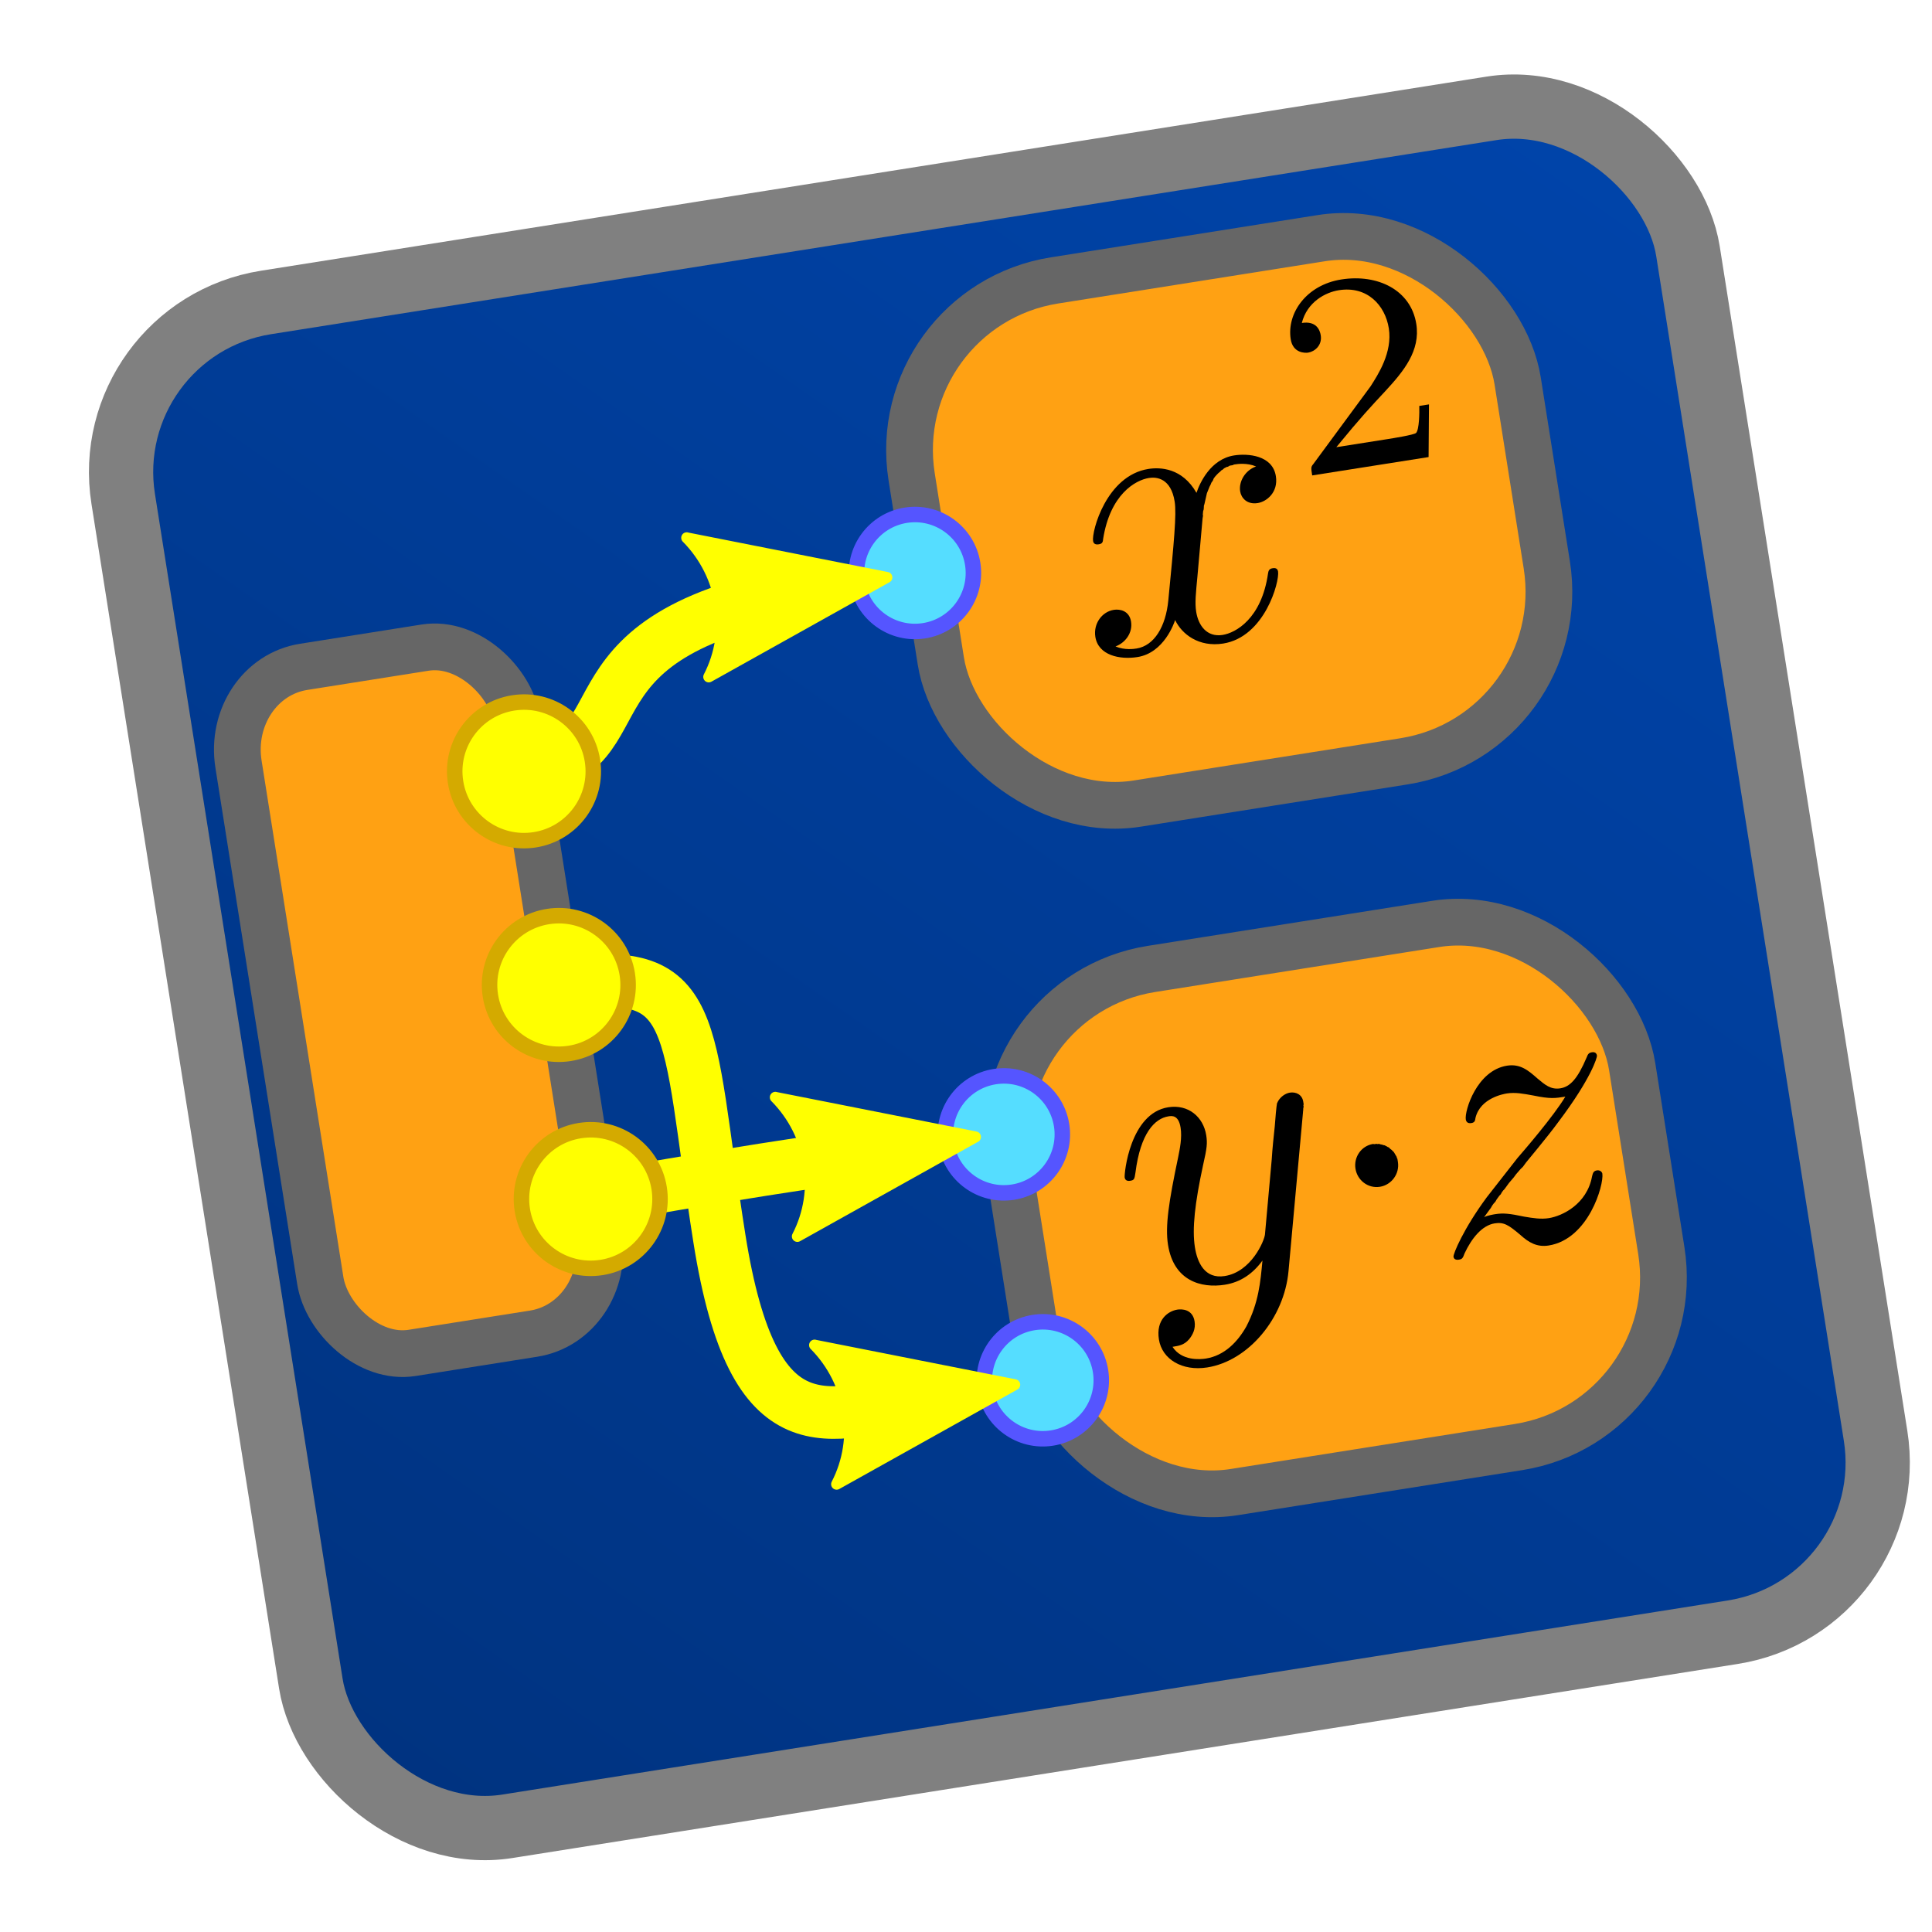<?xml version="1.0" encoding="UTF-8" standalone="no"?>
<!-- Created with Inkscape (http://www.inkscape.org/) -->

<svg
   xmlns:ns0="http://www.iki.fi/pav/software/textext/"
   xmlns:dc="http://purl.org/dc/elements/1.1/"
   xmlns:cc="http://creativecommons.org/ns#"
   xmlns:rdf="http://www.w3.org/1999/02/22-rdf-syntax-ns#"
   xmlns:svg="http://www.w3.org/2000/svg"
   xmlns="http://www.w3.org/2000/svg"
   xmlns:xlink="http://www.w3.org/1999/xlink"
   xmlns:sodipodi="http://sodipodi.sourceforge.net/DTD/sodipodi-0.dtd"
   xmlns:inkscape="http://www.inkscape.org/namespaces/inkscape"
   width="125"
   height="125"
   viewBox="0 0 33.073 33.073"
   version="1.1"
   id="svg8"
   inkscape:version="0.92.2 2405546, 2018-03-11"
   sodipodi:docname="icon.svg"
   inkscape:export-filename="/Users/gabrielnuetzi/Desktop/ExecutionGraph/gui/executionGraphGui/cefapp/mac/resources/icon2.png"
   inkscape:export-xdpi="500"
   inkscape:export-ydpi="500">
  <sodipodi:namedview
     id="base"
     pagecolor="#ffffff"
     bordercolor="#666666"
     borderopacity="1.0"
     inkscape:pageopacity="0.0"
     inkscape:pageshadow="2"
     inkscape:zoom="3.959798"
     inkscape:cx="30.342583"
     inkscape:cy="38.061474"
     inkscape:document-units="mm"
     inkscape:current-layer="g12070"
     showgrid="false"
     showguides="false"
     inkscape:guide-bbox="true"
     inkscape:snap-bbox="true"
     inkscape:bbox-paths="true"
     inkscape:bbox-nodes="true"
     inkscape:snap-bbox-edge-midpoints="true"
     inkscape:snap-bbox-midpoints="true"
     inkscape:snap-center="true"
     inkscape:snap-object-midpoints="true"
     inkscape:snap-intersection-paths="true"
     inkscape:snap-smooth-nodes="true"
     inkscape:snap-page="true"
     inkscape:object-paths="true"
     inkscape:snap-global="true"
     inkscape:window-width="1853"
     inkscape:window-height="1095"
     inkscape:window-x="67"
     inkscape:window-y="27"
     inkscape:window-maximized="0"
     fit-margin-top="0"
     fit-margin-left="0"
     fit-margin-right="0"
     fit-margin-bottom="0"
     units="px">
    <sodipodi:guide
       position="14.504,21.881"
       orientation="0,1"
       id="guide4542"
       inkscape:locked="false" />
    <sodipodi:guide
       position="16.539,30.624"
       orientation="1,0"
       id="guide4546"
       inkscape:locked="false" />
    <sodipodi:guide
       position="21.627,25.724"
       orientation="0,1"
       id="guide4569"
       inkscape:locked="false" />
    <sodipodi:guide
       position="20.479,26.958"
       orientation="1,0"
       id="guide4573"
       inkscape:locked="false" />
    <sodipodi:guide
       position="19.078,24.191"
       orientation="0,1"
       id="guide4575"
       inkscape:locked="false" />
    <sodipodi:guide
       position="7.063,13.463"
       orientation="0,1"
       id="guide7095"
       inkscape:locked="false" />
    <sodipodi:guide
       position="14.504,18.175"
       orientation="0,1"
       id="guide9201"
       inkscape:locked="false" />
    <sodipodi:guide
       position="21.627,14.458"
       orientation="0,1"
       id="guide10607"
       inkscape:locked="false" />
    <sodipodi:guide
       position="21.627,10.195"
       orientation="0,1"
       id="guide10609"
       inkscape:locked="false" />
    <sodipodi:guide
       inkscape:locked="false"
       id="guide3351"
       orientation="1,0"
       position="32.732,28.63" />
    <sodipodi:guide
       position="3.286,34.967"
       orientation="1,0"
       id="guide15980"
       inkscape:locked="false"
       inkscape:label=""
       inkscape:color="rgb(0,0,255)" />
    <sodipodi:guide
       position="10.994,35.802"
       orientation="0,1"
       id="guide15982"
       inkscape:locked="false"
       inkscape:label=""
       inkscape:color="rgb(0,0,255)" />
  </sodipodi:namedview>
  <defs
     id="defs2">
    <linearGradient
       id="linearGradient16250"
       inkscape:collect="always">
      <stop
         id="stop16246"
         offset="0"
         style="stop-color:#003380;stop-opacity:1" />
      <stop
         id="stop16248"
         offset="1"
         style="stop-color:#0044aa;stop-opacity:1" />
    </linearGradient>
    <inkscape:path-effect
       nr_y="9"
       nr_x="9"
       is_visible="true"
       id="path-effect16163"
       effect="construct_grid" />
    <inkscape:path-effect
       effect="construct_grid"
       id="path-effect15978"
       is_visible="true"
       nr_x="9"
       nr_y="9" />
    <linearGradient
       inkscape:collect="always"
       id="linearGradient10983">
      <stop
         style="stop-color:#808080;stop-opacity:1"
         offset="0"
         id="stop10979" />
      <stop
         style="stop-color:#ffffff;stop-opacity:1"
         offset="1"
         id="stop10981" />
    </linearGradient>
    <marker
       inkscape:stockid="Arrow2Mend"
       orient="auto"
       refY="0"
       refX="0"
       id="marker8827"
       style="overflow:visible"
       inkscape:isstock="true">
      <path
         id="path8825"
         style="fill:#ffffff;fill-opacity:1;fill-rule:evenodd;stroke:#ffffff;stroke-width:0.625;stroke-linejoin:round;stroke-opacity:1"
         d="M 8.719,4.034 -2.207,0.016 8.719,-4.002 c -1.745,2.372 -1.735,5.617 -6e-7,8.035 z"
         transform="scale(-0.6)"
         inkscape:connector-curvature="0" />
    </marker>
    <marker
       inkscape:stockid="Arrow2Mend"
       orient="auto"
       refY="0"
       refX="0"
       id="marker8823"
       style="overflow:visible"
       inkscape:isstock="true">
      <path
         id="path8821"
         style="fill:#ffffff;fill-opacity:1;fill-rule:evenodd;stroke:#ffffff;stroke-width:0.625;stroke-linejoin:round;stroke-opacity:1"
         d="M 8.719,4.034 -2.207,0.016 8.719,-4.002 c -1.745,2.372 -1.735,5.617 -6e-7,8.035 z"
         transform="scale(-0.6)"
         inkscape:connector-curvature="0" />
    </marker>
    <marker
       inkscape:isstock="true"
       style="overflow:visible"
       id="marker8795"
       refX="0"
       refY="0"
       orient="auto"
       inkscape:stockid="Arrow1Send">
      <path
         transform="matrix(-0.2,0,0,-0.2,-1.2,0)"
         style="fill:#ffffff;fill-opacity:1;fill-rule:evenodd;stroke:#ffffff;stroke-width:1pt;stroke-opacity:1"
         d="M 0,0 5,-5 -12.5,0 5,5 Z"
         id="path8793"
         inkscape:connector-curvature="0" />
    </marker>
    <marker
       inkscape:isstock="true"
       style="overflow:visible"
       id="marker8743"
       refX="0"
       refY="0"
       orient="auto"
       inkscape:stockid="Arrow1Send">
      <path
         transform="matrix(-0.2,0,0,-0.2,-1.2,0)"
         style="fill:#ffffff;fill-opacity:1;fill-rule:evenodd;stroke:#ffffff;stroke-width:1pt;stroke-opacity:1"
         d="M 0,0 5,-5 -12.5,0 5,5 Z"
         id="path8741"
         inkscape:connector-curvature="0" />
    </marker>
    <marker
       inkscape:stockid="Arrow1Mend"
       orient="auto"
       refY="0"
       refX="0"
       id="marker4973"
       style="overflow:visible"
       inkscape:isstock="true">
      <path
         id="path4971"
         d="M 0,0 5,-5 -12.5,0 5,5 Z"
         style="fill:#000000;fill-opacity:1;fill-rule:evenodd;stroke:#000000;stroke-width:1pt;stroke-opacity:1"
         transform="matrix(-0.4,0,0,-0.4,-4,0)"
         inkscape:connector-curvature="0" />
    </marker>
    <marker
       inkscape:stockid="Arrow1Mend"
       orient="auto"
       refY="0"
       refX="0"
       id="Arrow1Mend"
       style="overflow:visible"
       inkscape:isstock="true">
      <path
         id="path4586"
         d="M 0,0 5,-5 -12.5,0 5,5 Z"
         style="fill:#000000;fill-opacity:1;fill-rule:evenodd;stroke:#000000;stroke-width:1pt;stroke-opacity:1"
         transform="matrix(-0.4,0,0,-0.4,-4,0)"
         inkscape:connector-curvature="0" />
    </marker>
    <marker
       inkscape:stockid="Arrow2Lend"
       orient="auto"
       refY="0"
       refX="0"
       id="marker4913"
       style="overflow:visible"
       inkscape:isstock="true">
      <path
         id="path4911"
         style="fill:#000000;fill-opacity:1;fill-rule:evenodd;stroke:#000000;stroke-width:0.625;stroke-linejoin:round;stroke-opacity:1"
         d="M 8.719,4.034 -2.207,0.016 8.719,-4.002 c -1.745,2.372 -1.735,5.617 -6e-7,8.035 z"
         transform="matrix(-1.1,0,0,-1.1,-1.1,0)"
         inkscape:connector-curvature="0" />
    </marker>
    <marker
       inkscape:isstock="true"
       style="overflow:visible"
       id="marker7363-5"
       refX="0"
       refY="0"
       orient="auto"
       inkscape:stockid="Arrow2Mend">
      <path
         inkscape:connector-curvature="0"
         transform="scale(-0.6)"
         d="M 8.719,4.034 -2.207,0.016 8.719,-4.002 c -1.745,2.372 -1.735,5.617 -6e-7,8.035 z"
         style="fill:#ffffff;fill-opacity:1;fill-rule:evenodd;stroke:#ffffff;stroke-width:0.625;stroke-linejoin:round;stroke-opacity:1"
         id="path7361-2" />
    </marker>
    <linearGradient
       inkscape:collect="always"
       xlink:href="#linearGradient10983"
       id="linearGradient8185"
       x1="58.341"
       y1="-71.403"
       x2="69.446"
       y2="-61.692"
       gradientUnits="userSpaceOnUse"
       gradientTransform="translate(8.361,7.562)" />
    <marker
       inkscape:stockid="Arrow2Mend"
       orient="auto"
       refY="0"
       refX="0"
       id="marker8823-3"
       style="overflow:visible"
       inkscape:isstock="true">
      <path
         inkscape:connector-curvature="0"
         id="path8821-6"
         style="fill:#ffffff;fill-opacity:1;fill-rule:evenodd;stroke:#ffffff;stroke-width:0.625;stroke-linejoin:round;stroke-opacity:1"
         d="M 8.719,4.034 -2.207,0.016 8.719,-4.002 c -1.745,2.372 -1.735,5.617 -6e-7,8.035 z"
         transform="scale(-0.6)" />
    </marker>
    <filter
       style="color-interpolation-filters:sRGB"
       inkscape:label="Drop Shadow"
       id="filter15918">
      <feFlood
         flood-opacity="0.81"
         flood-color="rgb(0,0,0)"
         result="flood"
         id="feFlood15908" />
      <feComposite
         in="flood"
         in2="SourceGraphic"
         operator="in"
         result="composite1"
         id="feComposite15910" />
      <feOffset
         dx="0.5"
         dy="0.5"
         result="offset"
         id="feOffset15914" />
      <feComposite
         in="SourceGraphic"
         in2="offset"
         operator="over"
         result="composite2"
         id="feComposite15916" />
    </filter>
    <inkscape:path-effect
       effect="construct_grid"
       id="path-effect15978-8"
       is_visible="true"
       nr_x="9"
       nr_y="9" />
    <filter
       style="color-interpolation-filters:sRGB"
       inkscape:label="Drop Shadow"
       id="filter15918-3">
      <feFlood
         flood-opacity="0.81"
         flood-color="rgb(0,0,0)"
         result="flood"
         id="feFlood15908-4" />
      <feComposite
         in="flood"
         in2="SourceGraphic"
         operator="in"
         result="composite1"
         id="feComposite15910-0" />
      <feOffset
         dx="0.9"
         dy="0.9"
         result="offset"
         id="feOffset15914-6" />
      <feComposite
         in="SourceGraphic"
         in2="offset"
         operator="over"
         result="composite2"
         id="feComposite15916-0" />
    </filter>
    <mask
       maskUnits="userSpaceOnUse"
       id="mask16159">
      <path
         style="fill:none;fill-rule:evenodd;stroke:#e6e6e6;stroke-width:0.265px;stroke-linecap:butt;stroke-linejoin:miter;stroke-opacity:1"
         d="m 52.554,51.36 v 27 m 3,-27 v 27 m 3,-27 v 27 m 3,-27 v 27 m 3,-27 v 27 m 3,-27 v 27 m 3,-27 v 27 m 3,-27 v 27 m 3,-27 v 27 m 3,-27 v 27 m -27,-27 h 27 m -27,3 h 27 m -27,3 h 27 m -27,3 h 27 m -27,3 h 27 m -27,3 h 27 m -27,3 h 27 m -27,3 h 27 m -27,3 h 27 m -27,3 h 27"
         id="path16161"
         inkscape:connector-curvature="0"
         inkscape:path-effect="#path-effect16163"
         inkscape:original-d="m 52.553935,54.359896 v -3 h 2.999999"
         sodipodi:nodetypes="ccc" />
    </mask>
    <linearGradient
       inkscape:collect="always"
       xlink:href="#linearGradient10983"
       id="linearGradient16216"
       x1="54.661"
       y1="75.692"
       x2="77.206"
       y2="55.863"
       gradientUnits="userSpaceOnUse"
       gradientTransform="translate(37.892,1.795)" />
    <filter
       style="color-interpolation-filters:sRGB"
       inkscape:label="Drop Shadow"
       id="filter16228">
      <feFlood
         flood-opacity="0.498"
         flood-color="rgb(0,0,0)"
         result="flood"
         id="feFlood16218" />
      <feComposite
         in="flood"
         in2="SourceGraphic"
         operator="in"
         result="composite1"
         id="feComposite16220" />
      <feGaussianBlur
         in="composite1"
         stdDeviation="1.38778e-16"
         result="blur"
         id="feGaussianBlur16222" />
      <feOffset
         dx="0.2"
         dy="-0.2"
         result="offset"
         id="feOffset16224" />
      <feComposite
         in="SourceGraphic"
         in2="offset"
         operator="over"
         result="composite2"
         id="feComposite16226" />
    </filter>
    <linearGradient
       inkscape:collect="always"
       xlink:href="#linearGradient16250"
       id="linearGradient16244"
       x1="55.745"
       y1="78.87"
       x2="75.952"
       y2="49.962"
       gradientUnits="userSpaceOnUse"
       gradientTransform="rotate(9,66.174,64.565)" />
  </defs>
  <g
     inkscape:label="Ebene 1"
     inkscape:groupmode="layer"
     id="layer1"
     transform="translate(-36.714,-57.249)">
    <circle
       style="fill:#ff0000;fill-rule:evenodd;stroke:#000000;stroke-width:0.265px;stroke-linecap:butt;stroke-linejoin:miter;stroke-opacity:1"
       id="path8156-7"
       cx="49.179"
       cy="-71.291"
       transform="scale(1,-1)"
       r="0" />
    <g
       style="font-style:normal;font-variant:normal;font-weight:normal;font-stretch:normal;letter-spacing:normal;word-spacing:normal;text-anchor:start;fill:#000000;fill-opacity:1;fill-rule:evenodd;stroke:none;stroke-width:3.855;stroke-linecap:butt;stroke-linejoin:miter;stroke-miterlimit:10.433;stroke-dasharray:none;stroke-dashoffset:0;stroke-opacity:1"
       ns0:preamble=""
       ns0:text="$g$\n\n\n\n\n\n\n\n\n\n\n\n\n\n"
       word-spacing="normal"
       letter-spacing="normal"
       font-size-adjust="none"
       font-stretch="normal"
       font-weight="normal"
       font-variant="normal"
       font-style="normal"
       stroke-miterlimit="10.433"
       xml:space="preserve"
       transform="matrix(0.5,0,0,-0.5,-32.278,425.491)"
       id="g7344" />    <g
       id="g12070"
       transform="rotate(-7,56.342,92.963)">
      <rect
         ry="2.94"
         rx="2.94"
         y="51.36"
         x="52.614"
         height="26.411"
         width="27.12"
         id="rect8349-4"
         style="fill:url(#linearGradient16244);fill-opacity:1;stroke:#808080;stroke-width:1.1;stroke-linecap:round;stroke-linejoin:round;stroke-miterlimit:4;stroke-dasharray:none;stroke-opacity:1;paint-order:fill markers stroke;filter:url(#filter15918-3)"
         transform="rotate(-2,295.898,381.749)"
         inkscape:export-xdpi="500"
         inkscape:export-ydpi="500" />
      <rect
         rx="2.94"
         ry="2.94"
         y="64.093"
         x="53.401"
         height="9.067"
         width="10.503"
         id="rect4504-0-9"
         style="fill:#ffa113;fill-opacity:1;stroke:#666666;stroke-width:0.8;stroke-linecap:butt;stroke-linejoin:round;stroke-miterlimit:4;stroke-dasharray:none;paint-order:fill markers stroke"
         transform="rotate(-2)"
         inkscape:export-xdpi="500"
         inkscape:export-ydpi="500" />
      <rect
         rx="2.94"
         ry="2.94"
         y="75.994"
         x="53.199"
         height="9.067"
         width="10.805"
         id="rect4504-0"
         style="fill:#ffa113;fill-opacity:1;stroke:#666666;stroke-width:0.8;stroke-linecap:butt;stroke-linejoin:round;stroke-miterlimit:4;stroke-dasharray:none;paint-order:fill markers stroke"
         transform="rotate(-2)"
         inkscape:export-xdpi="500"
         inkscape:export-ydpi="500" />
      <rect
         rx="1.36"
         ry="1.47"
         y="68.616"
         x="41.25"
         height="11.89"
         width="4.826"
         id="rect4504"
         style="fill:#ffa113;fill-opacity:1;stroke:#666666;stroke-width:0.8;stroke-linecap:round;stroke-linejoin:miter;stroke-miterlimit:4;stroke-dasharray:none;stroke-opacity:1;paint-order:fill markers stroke"
         transform="rotate(-2)"
         inkscape:export-xdpi="500"
         inkscape:export-ydpi="500" />
      <path
         sodipodi:nodetypes="cc"
         inkscape:connector-curvature="0"
         id="path4548"
         d="m 48.507,69.322 c 2.232,-0.078 0.627,-2.33 5.474,-2.499"
         style="fill:none;fill-rule:evenodd;stroke:#ffff00;stroke-width:0.9;stroke-linecap:round;stroke-linejoin:miter;stroke-miterlimit:4;stroke-dasharray:none;stroke-opacity:1"
         inkscape:export-xdpi="500"
         inkscape:export-ydpi="500" />
      <path
         sodipodi:nodetypes="cc"
         inkscape:connector-curvature="0"
         id="path4548-4"
         d="m 48.749,76.729 c 0,0 2.076,-0.138 5.028,-0.195"
         style="fill:none;fill-rule:evenodd;stroke:#ffff00;stroke-width:0.9;stroke-linecap:round;stroke-linejoin:miter;stroke-miterlimit:4;stroke-dasharray:none;stroke-opacity:1"
         inkscape:export-xdpi="500"
         inkscape:export-ydpi="500" />
      <path
         sodipodi:nodetypes="czc"
         inkscape:connector-curvature="0"
         id="path4548-4-2"
         d="m 48.636,73.025 c 2.501,-0.087 2.085,0.875 2.216,4.638 0.131,3.764 1.497,3.217 3.075,3.162"
         style="fill:none;fill-rule:evenodd;stroke:#ffff00;stroke-width:0.9;stroke-linecap:round;stroke-linejoin:miter;stroke-miterlimit:4;stroke-dasharray:none;stroke-opacity:1"
         inkscape:export-xdpi="500"
         inkscape:export-ydpi="500" />
      <circle
         inkscape:transform-center-y="1.0496468e-05"
         r="1.186"
         cy="70.973"
         cx="46.058"
         id="path8156"
         style="fill:#ffff00;fill-rule:evenodd;stroke:#d4aa00;stroke-width:0.265px;stroke-linecap:butt;stroke-linejoin:miter;stroke-opacity:1"
         transform="rotate(-2)"
         inkscape:export-xdpi="500"
         inkscape:export-ydpi="500" />
      <circle
         r="1.001"
         cy="68.666"
         cx="53.199"
         id="path8156-2"
         style="fill:#55ddff;fill-rule:evenodd;stroke:#5555ff;stroke-width:0.265px;stroke-linecap:butt;stroke-linejoin:miter;stroke-opacity:1"
         transform="rotate(-2)"
         inkscape:export-xdpi="500"
         inkscape:export-ydpi="500" />
      <g
         id="g9765"
         transform="matrix(0.7,-0.024,-0.024,-0.7,-28.821,567.173)"
         xml:space="preserve"
         stroke-miterlimit="10.433"
         font-style="normal"
         font-variant="normal"
         font-weight="normal"
         font-stretch="normal"
         font-size-adjust="none"
         letter-spacing="normal"
         word-spacing="normal"
         ns0:text="$x^2$\n\n\n\n\n\n\n\n\n\n\n"
         ns0:preamble=""
         style="font-style:normal;font-variant:normal;font-weight:normal;font-stretch:normal;letter-spacing:normal;word-spacing:normal;text-anchor:start;fill:#000000;fill-opacity:1;fill-rule:evenodd;stroke:none;stroke-width:3.855;stroke-linecap:butt;stroke-linejoin:miter;stroke-miterlimit:10.433;stroke-dasharray:none;stroke-dashoffset:0;stroke-opacity:1"
         inkscape:export-xdpi="500"
         inkscape:export-ydpi="500"><path
           inkscape:connector-curvature="0"
           d="m 152.04,710.12 0.01,0.03 0.01,0.03 v 0.03 l 0.01,0.04 0.01,0.04 0.02,0.04 0.01,0.04 0.01,0.05 0.02,0.04 0.02,0.05 0.02,0.05 0.02,0.05 0.02,0.05 0.02,0.05 0.03,0.05 0.03,0.05 0.03,0.05 0.03,0.04 0.03,0.05 0.04,0.04 0.03,0.05 0.04,0.04 0.05,0.04 0.04,0.03 0.05,0.03 0.04,0.03 0.03,0.01 0.03,0.02 0.02,0.01 0.03,0.01 0.03,0.01 h 0.03 l 0.02,0.01 0.03,0.01 h 0.03 0.04 l 0.03,0.01 h 0.03 c 0.05,0 0.29,0 0.5,-0.13 -0.28,-0.05 -0.48,-0.3 -0.48,-0.54 0,-0.16 0.11,-0.35 0.38,-0.35 0.22,0 0.54,0.18 0.54,0.58 0,0.52 -0.59,0.66 -0.93,0.66 -0.58,0 -0.93,-0.53 -1.05,-0.76 -0.25,0.66 -0.78,0.76 -1.07,0.76 -1.04,0 -1.61,-1.29 -1.61,-1.53 0,-0.1 0.1,-0.1 0.12,-0.1 0.08,0 0.11,0.02 0.13,0.11 0.34,1.05 1,1.3 1.34,1.3 0.19,0 0.53,-0.09 0.53,-0.67 0,-0.31 -0.17,-0.97 -0.53,-2.36 -0.16,-0.62 -0.51,-1.04 -0.95,-1.04 -0.06,0 -0.29,0 -0.5,0.13 0.25,0.05 0.47,0.26 0.47,0.54 0,0.27 -0.22,0.35 -0.37,0.35 -0.3,0 -0.55,-0.26 -0.55,-0.58 0,-0.46 0.5,-0.65 0.94,-0.65 0.66,0 1.02,0.69 1.05,0.75 0.11,-0.37 0.47,-0.75 1.07,-0.75 1.03,0 1.6,1.28 1.6,1.53 0,0.1 -0.09,0.1 -0.12,0.1 -0.09,0 -0.11,-0.05 -0.13,-0.11 -0.33,-1.07 -1.01,-1.31 -1.33,-1.31 -0.39,0 -0.55,0.32 -0.55,0.66 0,0.22 0.06,0.44 0.17,0.87 z"
           font-size-adjust="none"
           font-stretch="normal"
           font-style="normal"
           font-variant="normal"
           font-weight="normal"
           letter-spacing="normal"
           stroke-miterlimit="10.433"
           word-spacing="normal"
           style="font-style:normal;font-variant:normal;font-weight:normal;font-stretch:normal;letter-spacing:normal;word-spacing:normal;text-anchor:start;fill:#000000;fill-opacity:1;fill-rule:evenodd;stroke:none;stroke-width:3.855;stroke-linecap:butt;stroke-linejoin:miter;stroke-miterlimit:10.433;stroke-dasharray:none;stroke-dashoffset:0;stroke-opacity:1"
           id="path9761" /><path
           inkscape:connector-curvature="0"
           d="m 157.94,712.01 h -0.24 c -0.02,-0.16 -0.09,-0.57 -0.18,-0.64 -0.06,-0.04 -0.6,-0.04 -0.7,-0.04 h -1.28 c 0.73,0.65 0.98,0.84 1.4,1.17 0.52,0.41 1,0.84 1,1.5 0,0.84 -0.74,1.36 -1.64,1.36 -0.87,0 -1.45,-0.61 -1.45,-1.25 0,-0.35 0.3,-0.39 0.37,-0.39 0.16,0 0.37,0.12 0.37,0.37 0,0.13 -0.05,0.37 -0.41,0.37 0.21,0.49 0.69,0.65 1.02,0.65 0.7,0 1.06,-0.54 1.06,-1.11 0,-0.6 -0.44,-1.08 -0.66,-1.33 l -1.68,-1.66 c -0.07,-0.06 -0.07,-0.08 -0.07,-0.27 h 2.88 z"
           font-size-adjust="none"
           font-stretch="normal"
           font-style="normal"
           font-variant="normal"
           font-weight="normal"
           letter-spacing="normal"
           stroke-miterlimit="10.433"
           word-spacing="normal"
           style="font-style:normal;font-variant:normal;font-weight:normal;font-stretch:normal;letter-spacing:normal;word-spacing:normal;text-anchor:start;fill:#000000;fill-opacity:1;fill-rule:evenodd;stroke:none;stroke-width:3.855;stroke-linecap:butt;stroke-linejoin:miter;stroke-miterlimit:10.433;stroke-dasharray:none;stroke-dashoffset:0;stroke-opacity:1"
           id="path9763" /></g>      <g
         id="g10077"
         transform="matrix(0.7,-0.024,-0.024,-0.7,-29.923,578.264)"
         xml:space="preserve"
         stroke-miterlimit="10.433"
         font-style="normal"
         font-variant="normal"
         font-weight="normal"
         font-stretch="normal"
         font-size-adjust="none"
         letter-spacing="normal"
         word-spacing="normal"
         ns0:text="$y\\!\\cdot\\!z$\n\n\n\n\n\n\n\n\n\n\n\n\n\n\n\n\n\n\n\n\n"
         ns0:preamble=""
         style="font-style:normal;font-variant:normal;font-weight:normal;font-stretch:normal;letter-spacing:normal;word-spacing:normal;text-anchor:start;fill:#000000;fill-opacity:1;fill-rule:evenodd;stroke:none;stroke-width:3.855;stroke-linecap:butt;stroke-linejoin:miter;stroke-miterlimit:10.433;stroke-dasharray:none;stroke-dashoffset:0;stroke-opacity:1"
         inkscape:export-xdpi="500"
         inkscape:export-ydpi="500"><path
           inkscape:connector-curvature="0"
           d="m 154.324,711.196 v 0.01 0 0.01 h 0.01 v 0.02 0.01 0.01 l 0.01,0.01 v 0.01 0 0.01 l 0.01,0.01 v 0.01 0.01 0 0.01 0 0.01 0.01 0 l 0.01,0.01 v 0 0.01 0.01 0.01 0.01 0.01 0.01 0 0.01 c 0,0.18 -0.14,0.27 -0.29,0.27 -0.1,0 -0.26,-0.06 -0.35,-0.21 -0.02,-0.05 -0.1,-0.36 -0.14,-0.54 -0.07,-0.26 -0.14,-0.52 -0.2,-0.79 l -0.45,-1.79 c -0.04,-0.15 -0.47,-0.85 -1.13,-0.85 -0.5,0 -0.61,0.44 -0.61,0.81 0,0.46 0.17,1.07 0.51,1.95 0.16,0.4 0.19,0.51 0.19,0.71 0,0.45 -0.31,0.82 -0.81,0.82 -0.95,0 -1.32,-1.44 -1.32,-1.53 0,-0.1 0.1,-0.1 0.12,-0.1 0.1,0 0.11,0.02 0.16,0.18 0.27,0.93 0.67,1.23 1.01,1.23 0.08,0 0.25,0 0.25,-0.32 0,-0.25 -0.1,-0.51 -0.17,-0.7 -0.4,-1.05 -0.58,-1.62 -0.58,-2.08 0,-0.89 0.63,-1.18 1.22,-1.18 0.39,0 0.72,0.16 1,0.44 -0.13,-0.51 -0.25,-1 -0.64,-1.53 -0.27,-0.34 -0.64,-0.62 -1.1,-0.62 -0.14,0 -0.59,0.03 -0.76,0.41 0.16,0 0.29,0 0.43,0.12 0.1,0.09 0.2,0.22 0.2,0.41 0,0.31 -0.27,0.35 -0.37,0.35 -0.23,0 -0.56,-0.16 -0.56,-0.65 0,-0.49 0.44,-0.86 1.06,-0.86 1.02,0 2.05,0.9 2.33,2.02 z"
           font-size-adjust="none"
           font-stretch="normal"
           font-style="normal"
           font-variant="normal"
           font-weight="normal"
           letter-spacing="normal"
           stroke-miterlimit="10.433"
           word-spacing="normal"
           style="font-style:normal;font-variant:normal;font-weight:normal;font-stretch:normal;letter-spacing:normal;word-spacing:normal;text-anchor:start;fill:#000000;fill-opacity:1;fill-rule:evenodd;stroke:none;stroke-width:3.855;stroke-linecap:butt;stroke-linejoin:miter;stroke-miterlimit:10.433;stroke-dasharray:none;stroke-dashoffset:0;stroke-opacity:1"
           id="path10071" /><path
           inkscape:connector-curvature="0"
           d="m 156.42,709.61 v 0.02 0.03 0.03 l -0.01,0.02 v 0.03 l -0.01,0.02 -0.01,0.03 -0.01,0.02 -0.01,0.03 -0.01,0.02 -0.01,0.02 -0.02,0.02 -0.01,0.02 -0.02,0.02 -0.02,0.02 -0.01,0.02 -0.02,0.02 -0.02,0.01 -0.02,0.02 -0.02,0.01 -0.02,0.02 -0.03,0.01 -0.02,0.01 -0.02,0.01 -0.03,0.01 -0.02,0.01 -0.02,0.01 H 156 l -0.03,0.01 h -0.02 -0.03 l -0.03,0.01 c -0.29,0 -0.52,-0.24 -0.52,-0.53 0,-0.29 0.23,-0.53 0.52,-0.53 0.29,0 0.53,0.24 0.53,0.53 z"
           font-size-adjust="none"
           font-stretch="normal"
           font-style="normal"
           font-variant="normal"
           font-weight="normal"
           letter-spacing="normal"
           stroke-miterlimit="10.433"
           word-spacing="normal"
           style="font-style:normal;font-variant:normal;font-weight:normal;font-stretch:normal;letter-spacing:normal;word-spacing:normal;text-anchor:start;fill:#000000;fill-opacity:1;fill-rule:evenodd;stroke:none;stroke-width:3.855;stroke-linecap:butt;stroke-linejoin:miter;stroke-miterlimit:10.433;stroke-dasharray:none;stroke-dashoffset:0;stroke-opacity:1"
           id="path10073" /><path
           inkscape:connector-curvature="0"
           d="m 158.291,707.95 0.05,0.05 0.05,0.05 0.05,0.05 0.05,0.05 0.04,0.05 0.04,0.04 0.05,0.04 0.04,0.05 0.04,0.04 0.04,0.04 0.04,0.03 0.03,0.04 0.04,0.04 0.04,0.03 0.07,0.07 0.06,0.06 0.07,0.06 0.07,0.06 0.06,0.06 0.13,0.11 0.07,0.05 0.06,0.06 c 0,0.01 0.62,0.54 0.98,0.9 0.95,0.92 1.17,1.4 1.17,1.44 0,0.1 -0.09,0.1 -0.11,0.1 -0.07,0 -0.1,-0.02 -0.15,-0.11 -0.3,-0.48 -0.51,-0.64 -0.75,-0.64 -0.24,0 -0.36,0.15 -0.51,0.32 -0.19,0.23 -0.36,0.43 -0.69,0.43 -0.75,0 -1.2,-0.93 -1.2,-1.14 0,-0.05 0.02,-0.11 0.12,-0.11 0.09,0 0.1,0.05 0.12,0.11 0.19,0.46 0.77,0.47 0.85,0.47 0.21,0 0.4,-0.07 0.63,-0.15 0.4,-0.15 0.51,-0.15 0.77,-0.15 -0.36,-0.43 -1.2,-1.14 -1.39,-1.3 l -0.89,-0.83 c -0.68,-0.67 -1.03,-1.24 -1.03,-1.31 0,-0.09 0.1,-0.09 0.12,-0.09 0.08,0 0.1,0.02 0.16,0.13 0.23,0.34 0.53,0.61 0.84,0.61 0.23,0 0.33,-0.09 0.58,-0.38 0.17,-0.21 0.35,-0.36 0.64,-0.36 0.99,0 1.57,1.26 1.57,1.53 0,0.04 -0.04,0.1 -0.12,0.1 -0.09,0 -0.11,-0.06 -0.14,-0.13 -0.23,-0.65 -0.87,-0.84 -1.2,-0.84 -0.2,0 -0.38,0.06 -0.59,0.13 -0.34,0.13 -0.49,0.17 -0.69,0.17 -0.03,0 -0.19,0 -0.28,-0.03 z"
           font-size-adjust="none"
           font-stretch="normal"
           font-style="normal"
           font-variant="normal"
           font-weight="normal"
           letter-spacing="normal"
           stroke-miterlimit="10.433"
           word-spacing="normal"
           style="font-style:normal;font-variant:normal;font-weight:normal;font-stretch:normal;letter-spacing:normal;word-spacing:normal;text-anchor:start;fill:#000000;fill-opacity:1;fill-rule:evenodd;stroke:none;stroke-width:3.855;stroke-linecap:butt;stroke-linejoin:miter;stroke-miterlimit:10.433;stroke-dasharray:none;stroke-dashoffset:0;stroke-opacity:1"
           id="path10075" /></g>      <circle
         inkscape:transform-center-y="2.9610036e-06"
         r="1.186"
         cy="74.678"
         cx="46.075"
         id="path8156-37"
         style="fill:#ffff00;fill-rule:evenodd;stroke:#d4aa00;stroke-width:0.265px;stroke-linecap:butt;stroke-linejoin:miter;stroke-opacity:1"
         transform="rotate(-2)"
         inkscape:export-xdpi="500"
         inkscape:export-ydpi="500" />
      <circle
         inkscape:transform-center-y="2.9610036e-06"
         r="1.186"
         cy="78.383"
         cx="46.041"
         id="path8156-8"
         style="fill:#ffff00;fill-rule:evenodd;stroke:#d4aa00;stroke-width:0.265px;stroke-linecap:butt;stroke-linejoin:miter;stroke-opacity:1"
         transform="rotate(-2)"
         inkscape:export-xdpi="500"
         inkscape:export-ydpi="500" />
      <circle
         r="1.001"
         cy="78.396"
         cx="53.199"
         id="path8156-2-6"
         style="fill:#55ddff;fill-rule:evenodd;stroke:#5555ff;stroke-width:0.265px;stroke-linecap:butt;stroke-linejoin:miter;stroke-opacity:1"
         transform="rotate(-2)"
         inkscape:export-xdpi="500"
         inkscape:export-ydpi="500" />
      <circle
         r="1.001"
         cy="82.658"
         cx="53.199"
         id="path8156-2-5"
         style="fill:#55ddff;fill-rule:evenodd;stroke:#5555ff;stroke-width:0.265px;stroke-linecap:butt;stroke-linejoin:miter;stroke-opacity:1"
         transform="rotate(-2)"
         inkscape:export-xdpi="500"
         inkscape:export-ydpi="500" />
      <g
         style="fill:#ffff00;stroke:#ffff00"
         transform="rotate(-2,353.017,141.192)"
         id="g9010"
         inkscape:export-xdpi="500"
         inkscape:export-ydpi="500">
        <path
           d="m 54.577,64.924 3.278,1.205 -3.278,1.205 c 0.524,-0.712 0.521,-1.685 1e-6,-2.411 z"
           style="fill:#ffff00;fill-opacity:1;fill-rule:evenodd;stroke:#ffff00;stroke-width:0.188;stroke-linejoin:round;stroke-opacity:1"
           id="path9008"
           inkscape:connector-curvature="0" />
      </g>
      <g
         style="fill:#ffff00;stroke:#ffff00"
         id="g9014"
         transform="rotate(-2,75.232,146.041)"
         inkscape:export-xdpi="500"
         inkscape:export-ydpi="500">
        <path
           d="m 54.577,64.924 3.278,1.205 -3.278,1.205 c 0.524,-0.712 0.521,-1.685 1e-6,-2.411 z"
           style="fill:#ffff00;fill-opacity:1;fill-rule:evenodd;stroke:#ffff00;stroke-width:0.188;stroke-linejoin:round;stroke-opacity:1"
           id="path9012"
           inkscape:connector-curvature="0" />
      </g>
      <g
         style="fill:#3771c8;stroke:#3771c8"
         id="g9018"
         transform="rotate(-2,476.041,139.045)"
         inkscape:export-xdpi="500"
         inkscape:export-ydpi="500">
        <path
           d="m 54.577,64.924 3.278,1.205 -3.278,1.205 c 0.524,-0.712 0.521,-1.685 1e-6,-2.411 z"
           style="fill:#ffff00;fill-opacity:1;fill-rule:evenodd;stroke:#ffff00;stroke-width:0.188;stroke-linejoin:round;stroke-opacity:1"
           id="path9016"
           inkscape:connector-curvature="0" />
      </g>
    </g>
  </g>
</svg>
